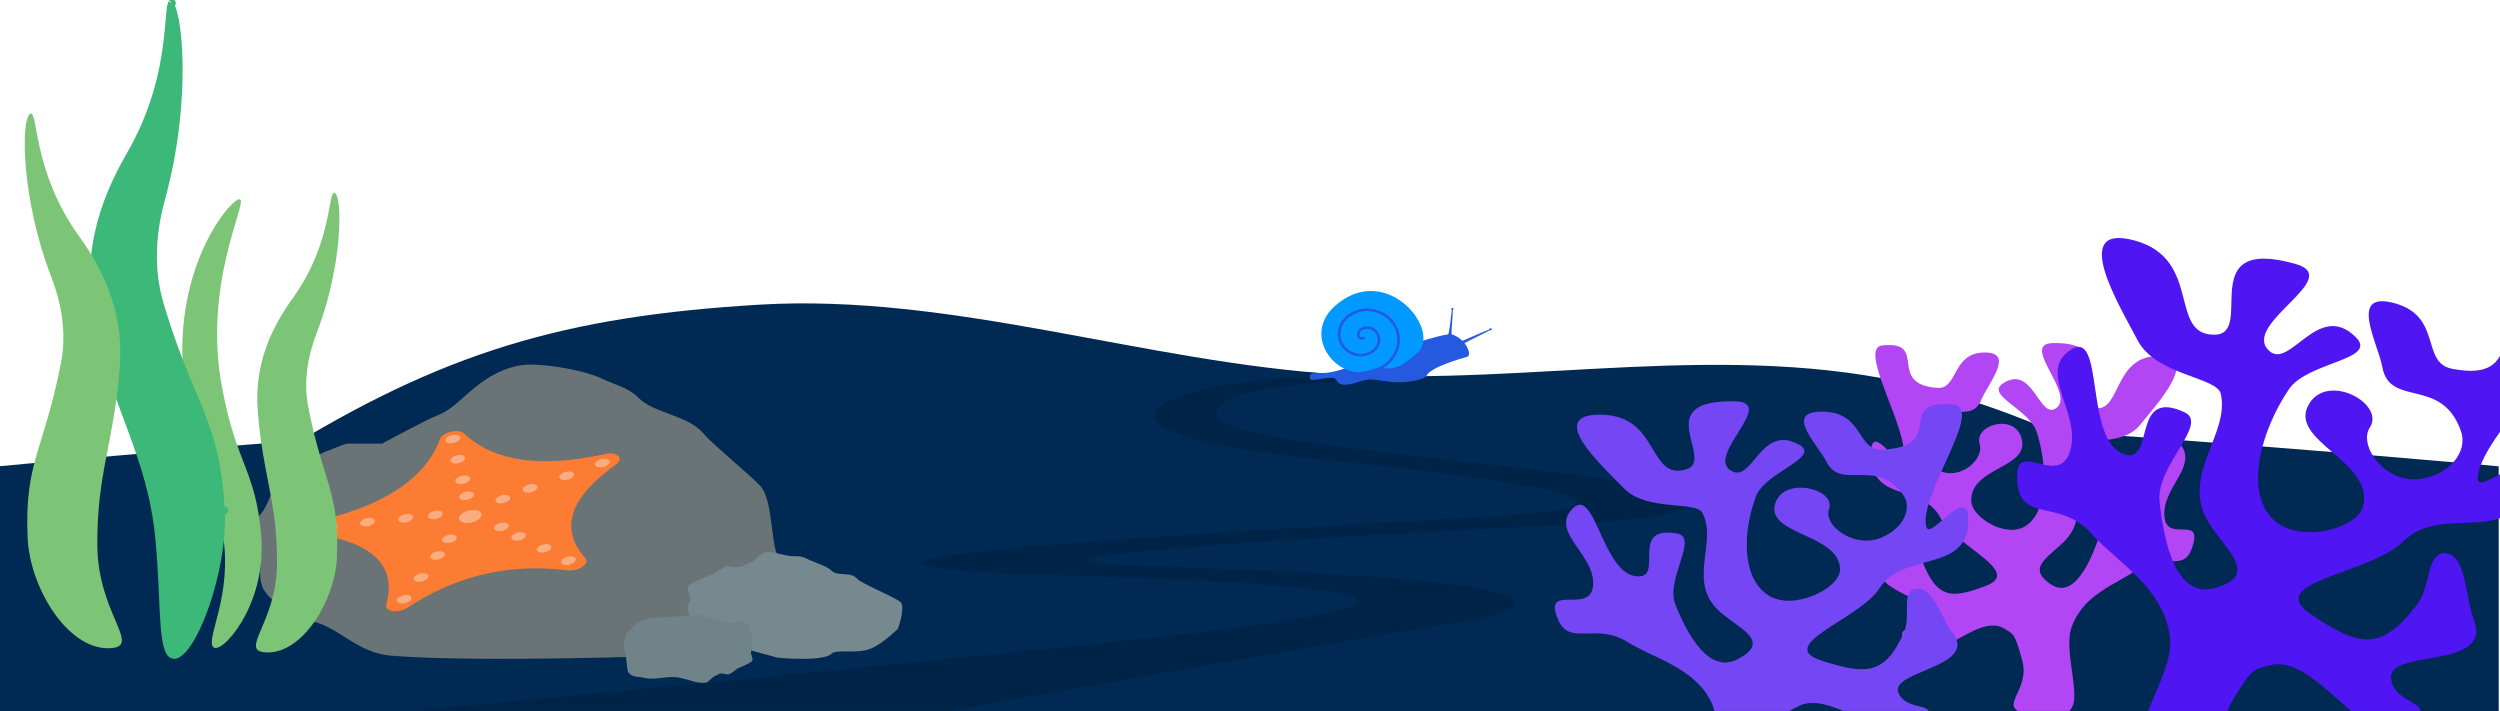 <svg width="1920" height="546" viewBox="0 0 1920 546" fill="none" xmlns="http://www.w3.org/2000/svg">
<path d="M-1 358.128C-1 358.128 539.248 306.35 888 304.18C928.027 303.93 950.473 303.95 990.5 304.18C1354.61 306.267 1919 358.128 1919 358.128V547H-1V358.128Z" fill="#002953"/>
<path fill-rule="evenodd" clip-rule="evenodd" d="M-1 546C-1 546 115.857 409.589 211.859 349.885C340.763 269.718 434.529 242.913 582.976 233.998C731.423 225.084 879.87 278.57 1028.32 287.484C1176.76 296.399 1325.21 260.741 1473.66 296.399C1622.11 332.056 1770.55 439.028 1844.78 492.514L1919 546H1844.78C1770.55 546 1622.11 546 1473.66 546C1325.21 546 1176.76 546 1028.32 546C879.87 546 731.423 546 582.976 546C434.529 546 286.082 546 211.859 546H-1Z" fill="#002953"/>
<path d="M971.135 479.123C883.406 493.013 316 546 316 546H728.129C728.129 546 1025.03 493.013 1112.76 479.123C1200.49 465.233 1203.42 445.052 890.998 435.175C676.317 428.388 1178.5 404.125 1178.5 404.125C1178.5 404.125 1321.54 398.601 1294.63 382.628C1253.89 358.449 945.887 346.323 934.901 320.05C923.532 292.861 1059.71 290.477 1124.5 290.477L1020.66 289C911.706 289 783.363 328.95 1020.66 353.599C1313.56 384.025 1200.04 393.369 1133.86 397.327C980.221 406.513 498.815 431.691 811.242 441.568C1123.67 451.446 1058.86 465.233 971.135 479.123Z" fill="#002447"/>
<path d="M299.892 503.532C274.06 501.446 258.814 480.392 238.967 477.152C225.121 472.061 209.058 463.676 202.7 453.087C197.145 443.834 201.521 429.769 200.572 419.302C199.69 409.564 192.995 403.437 200.572 394.328C207.978 385.424 210.271 367.483 221.558 360.527C237.559 350.666 266.199 340.667 266.199 340.667H293.43C293.43 340.667 313.662 329.815 325.277 323.966C342.553 315.267 339.828 319.72 358.97 302.444C372.138 290.561 388.476 280.414 406.117 280.017C421.665 279.666 450.093 284.822 461.606 290.489C472.317 295.761 481.728 296.959 490.672 305.81C502.685 317.698 528.536 318.558 540.876 333.586C547.283 341.389 578.419 366.631 584.475 373.929C593.612 384.94 591.811 416.831 597.686 428.159C605.967 444.125 589.761 447.538 584.475 468.359C581.227 481.152 570.303 483.258 560.033 493.109C543.366 509.097 515.436 503.532 515.436 503.532C515.436 503.532 368.663 509.085 299.892 503.532Z" fill="#6A7376"/>
<path d="M560.962 495.228C560.962 495.228 544.538 497.034 536.603 495.737C531.067 493.698 532.821 490.341 530.279 486.101C528.058 482.397 529.807 476.765 529.428 472.575C529.076 468.676 526.399 466.223 529.428 462.576C532.39 459.011 525.129 451.828 529.642 449.042C536.04 445.094 547.491 441.091 547.491 441.091L558.302 434.404C558.302 434.404 566.468 436.746 571.112 434.404C578.02 430.921 576.93 432.704 584.584 425.787C589.848 421.03 601.902 427.294 608.955 427.135C615.172 426.994 617.275 427.856 621.878 430.125C626.16 432.236 635.025 434.712 638.601 438.256C643.404 443.016 653.431 438.574 658.365 444.591C660.927 447.716 689.39 459.654 691.811 462.576C695.465 466.984 689.531 482.981 689.531 482.981C689.531 482.981 678.348 493.955 669.387 497.888C658.277 502.764 642.707 498.131 638.601 502.075C631.937 508.477 597.262 505.121 597.262 505.121L560.962 495.228Z" fill="#76898F"/>
<path d="M558.223 478.394C558.223 478.394 568.077 477.227 572.838 478.066C576.16 479.383 575.107 481.553 576.633 484.293C577.965 486.688 576.916 490.327 577.143 493.036C577.355 495.556 578.961 497.142 577.143 499.499C575.366 501.803 579.722 506.446 577.015 508.246C573.176 510.798 566.305 513.385 566.305 513.385C566.305 513.385 562.734 516.832 559.819 517.707C556.944 518.571 554.919 516.194 552.133 517.707C547.988 519.958 548.642 518.806 544.05 523.277C540.891 526.352 529.427 522.406 529.427 522.406C529.427 522.406 524.738 521.058 521.673 520.473C511.234 518.479 504.812 522.916 494.458 520.518C489.685 519.412 485.56 520.312 482.599 516.423C481.062 514.404 481.166 501.387 479.713 499.499C477.521 496.649 481.082 486.31 481.082 486.31C481.082 486.31 487.693 479.217 493.168 476.675C499.78 473.605 511.639 473.969 511.639 473.969L536.443 472L558.223 478.394Z" fill="#6F8389"/>
<path fill-rule="evenodd" clip-rule="evenodd" d="M337.852 337.278C339.851 331.83 352.262 328.939 356.463 332.942C378.907 354.324 415.057 359.569 464.914 348.676C474.249 346.636 479.56 352.1 472.886 356.868C437.22 382.346 429.452 406.27 449.58 428.64C453.345 432.829 444.217 439.096 435.888 438.039C391.406 432.402 350.459 441.94 313.048 466.655C306.043 471.283 295.086 469.696 296.612 464.275C304.782 435.313 287.241 417.285 243.987 410.19C235.894 408.863 238.243 401.614 247.519 399.319C297.059 387.057 327.17 366.377 337.852 337.278Z" fill="#FC7C33"/>
<path d="M362.224 401.278C366.949 400.177 370.299 397.222 369.706 394.678C369.114 392.134 364.803 390.964 360.078 392.065C355.353 393.166 352.003 396.12 352.596 398.664C353.189 401.208 357.499 402.378 362.224 401.278Z" fill="#F9AD81"/>
<path d="M418.532 424.174C421.621 423.454 423.812 421.522 423.424 419.859C423.037 418.195 420.218 417.43 417.129 418.15C414.039 418.87 411.849 420.802 412.237 422.465C412.624 424.128 415.443 424.893 418.532 424.174Z" fill="#F9AD81"/>
<path d="M399.103 414.96C402.192 414.24 404.382 412.308 403.995 410.645C403.607 408.982 400.789 408.217 397.7 408.936C394.61 409.656 392.42 411.588 392.807 413.251C393.195 414.915 396.013 415.68 399.103 414.96Z" fill="#F9AD81"/>
<path d="M385.684 407.69C388.774 406.971 390.964 405.039 390.576 403.376C390.189 401.712 387.37 400.947 384.281 401.667C381.192 402.387 379.001 404.318 379.389 405.982C379.776 407.645 382.595 408.41 385.684 407.69Z" fill="#F9AD81"/>
<path d="M437.307 433.558C440.396 432.838 442.587 430.906 442.199 429.243C441.812 427.579 438.993 426.814 435.904 427.534C432.814 428.254 430.624 430.186 431.012 431.849C431.399 433.512 434.218 434.277 437.307 433.558Z" fill="#F9AD81"/>
<path d="M356.036 371.422C359.131 370.701 361.325 368.766 360.937 367.099C360.549 365.433 357.725 364.667 354.63 365.388C351.535 366.109 349.341 368.044 349.729 369.71C350.118 371.376 352.941 372.143 356.036 371.422Z" fill="#F9AD81"/>
<path d="M352.256 355.732C355.351 355.011 357.545 353.076 357.157 351.409C356.769 349.743 353.945 348.977 350.85 349.698C347.755 350.419 345.561 352.354 345.949 354.02C346.338 355.686 349.161 356.453 352.256 355.732Z" fill="#F9AD81"/>
<path d="M348.436 340.228C351.538 339.505 353.737 337.565 353.348 335.895C352.959 334.225 350.129 333.457 347.027 334.179C343.925 334.902 341.726 336.842 342.115 338.512C342.504 340.182 345.334 340.95 348.436 340.228Z" fill="#F9AD81"/>
<path d="M359.118 383.743C362.218 383.021 364.416 381.082 364.027 379.413C363.638 377.744 360.81 376.976 357.71 377.698C354.609 378.421 352.411 380.359 352.8 382.029C353.189 383.698 356.018 384.465 359.118 383.743Z" fill="#F9AD81"/>
<path d="M407.818 378.09C410.907 377.37 413.097 375.438 412.71 373.775C412.322 372.111 409.504 371.346 406.414 372.066C403.325 372.786 401.135 374.718 401.522 376.381C401.91 378.044 404.728 378.809 407.818 378.09Z" fill="#F9AD81"/>
<path d="M435.821 368.432C438.916 367.711 441.11 365.775 440.722 364.109C440.334 362.443 437.51 361.677 434.415 362.397C431.32 363.118 429.126 365.054 429.514 366.72C429.903 368.386 432.726 369.153 435.821 368.432Z" fill="#F9AD81"/>
<path d="M463.335 358.608C466.424 357.888 468.614 355.956 468.227 354.293C467.839 352.63 465.021 351.865 461.932 352.584C458.842 353.304 456.652 355.236 457.039 356.899C457.427 358.563 460.245 359.328 463.335 358.608Z" fill="#F9AD81"/>
<path d="M386.884 386.38C389.979 385.659 392.173 383.724 391.785 382.058C391.397 380.392 388.573 379.625 385.479 380.346C382.384 381.067 380.19 383.002 380.578 384.669C380.966 386.335 383.789 387.101 386.884 386.38Z" fill="#F9AD81"/>
<path d="M282.918 404.045C286.013 403.324 288.207 401.389 287.819 399.723C287.431 398.056 284.607 397.29 281.513 398.011C278.418 398.732 276.224 400.667 276.612 402.334C277 404 279.823 404.766 282.918 404.045Z" fill="#F9AD81"/>
<path d="M312.204 401.081C315.304 400.359 317.502 398.42 317.113 396.751C316.724 395.082 313.896 394.314 310.795 395.036C307.695 395.758 305.497 397.697 305.886 399.366C306.275 401.035 309.103 401.803 312.204 401.081Z" fill="#F9AD81"/>
<path d="M335.113 398.489C338.21 397.768 340.405 395.832 340.017 394.164C339.628 392.497 336.803 391.73 333.706 392.452C330.61 393.173 328.414 395.109 328.803 396.777C329.191 398.444 332.016 399.211 335.113 398.489Z" fill="#F9AD81"/>
<path d="M253.91 407.308C257.007 406.587 259.202 404.65 258.814 402.983C258.426 401.316 255.601 400.549 252.504 401.27C249.407 401.992 247.212 403.928 247.6 405.595C247.989 407.263 250.814 408.029 253.91 407.308Z" fill="#F9AD81"/>
<path d="M324.092 446.531C327.194 445.808 329.394 443.869 329.005 442.198C328.616 440.528 325.785 439.76 322.683 440.483C319.581 441.205 317.382 443.145 317.771 444.815C318.16 446.486 320.99 447.254 324.092 446.531Z" fill="#F9AD81"/>
<path d="M336.777 429.607C339.877 428.885 342.075 426.946 341.686 425.277C341.298 423.608 338.469 422.84 335.369 423.562C332.269 424.284 330.071 426.223 330.459 427.892C330.848 429.562 333.677 430.329 336.777 429.607Z" fill="#F9AD81"/>
<path d="M345.891 416.832C348.985 416.111 351.18 414.176 350.791 412.51C350.403 410.843 347.58 410.077 344.485 410.798C341.39 411.519 339.196 413.454 339.584 415.12C339.972 416.787 342.796 417.553 345.891 416.832Z" fill="#F9AD81"/>
<path d="M311.033 463.201C314.128 462.48 316.322 460.544 315.934 458.878C315.545 457.212 312.722 456.445 309.627 457.166C306.532 457.887 304.338 459.823 304.726 461.489C305.114 463.155 307.938 463.922 311.033 463.201Z" fill="#F9AD81"/>
<path fill-rule="evenodd" clip-rule="evenodd" d="M163.436 496.582C168.653 504.875 205.028 465.579 200.67 412.116C196.495 360.837 181.913 357.87 170.613 298.119C155.579 218.618 189.641 156.714 184.476 153.155C179.532 149.747 132.576 202.799 141.011 289.099C145.975 339.933 162.719 358.661 171.068 409.655C178.809 456.968 158.514 488.759 163.436 496.582Z" fill="#7CC576"/>
<path d="M169.661 392.087L172.324 391.938L169.661 392.087C170.926 414.703 165.379 443.017 157.426 465.612C153.452 476.901 148.934 486.601 144.476 493.366C142.243 496.756 140.102 499.289 138.15 500.92C136.163 502.579 134.691 503.045 133.704 502.997C132.224 502.923 130.651 501.97 129.211 497.877C127.784 493.819 126.913 487.732 126.291 479.675C125.807 473.413 125.486 466.169 125.125 458.038C125.025 455.779 124.922 453.45 124.811 451.056C124.304 440.079 123.645 427.79 122.415 414.561C119.25 380.497 110.367 354.786 100.791 328.964C100.016 326.874 99.237 324.783 98.455 322.688C89.584 298.897 80.471 274.455 74.747 242.483L71.794 243.012L74.747 242.483C66.725 197.68 77.277 158.411 100.035 119.162L100.035 119.161C118.974 86.495 125.515 55.838 128.341 33.841C129.247 26.789 129.788 20.433 130.222 15.335C130.454 12.613 130.655 10.249 130.865 8.328C131.021 6.898 131.179 5.741 131.341 4.824C131.485 5.127 131.634 5.466 131.785 5.842C132.701 8.109 133.597 11.374 134.389 15.579C135.969 23.963 137.062 35.677 137.234 49.69C137.576 77.704 134.23 114.603 123.945 151.915C116.639 178.399 114.58 206.579 122.892 234.362C131.892 264.451 140.297 284.455 147.409 301.383C149.681 306.789 151.82 311.882 153.805 316.889C161.969 337.48 167.7 357.003 169.661 392.087ZM132.006 2.397C132.006 2.397 132.004 2.402 131.998 2.409C132.003 2.401 132.006 2.397 132.006 2.397Z" fill="#3CB878" stroke="#3CB878" stroke-width="6" stroke-linejoin="round"/>
<path fill-rule="evenodd" clip-rule="evenodd" d="M84.121 497.837C51.825 499.048 22.873 451.205 21.214 412.955C18.672 354.352 33.827 345.801 46.806 278.852C51.254 255.904 47.37 233.385 39.312 212.507C16.098 152.342 16.045 91.311 23.129 87.423C29.477 83.939 24.628 131.362 60.615 181.274C82.789 212.031 94.949 244.029 91.965 282.253C87.377 341.002 74.389 362.88 74.754 418.737C75.106 472.014 109.84 496.874 84.121 497.837Z" fill="#7CC576"/>
<path fill-rule="evenodd" clip-rule="evenodd" d="M204.701 501.049C232.464 502.091 257.354 460.96 258.781 428.078C260.966 377.698 247.937 370.346 236.78 312.791C232.956 293.064 236.295 273.705 243.219 255.756C263.176 204.029 263.221 151.565 257.136 148.223C251.676 145.226 255.852 185.996 224.913 228.905C205.848 255.348 195.394 282.855 197.96 315.715C201.904 366.222 213.07 385.029 212.757 433.048C212.45 478.854 182.588 500.226 204.701 501.049Z" fill="#7CC576"/>
<path d="M1586.97 547.18C1580.22 549.648 1575.98 550.06 1568.91 550.212C1563.13 550.336 1559.65 549.684 1554.06 547.888C1534.77 541.693 1559 530.63 1553.2 507.87C1547.39 485.11 1545.51 486.771 1539.15 482.729C1518.08 469.332 1480.04 518.771 1465.05 496.555C1451.88 477.022 1473.15 487.967 1479.01 473.39C1485.6 456.989 1430.31 454.571 1446.6 429.375C1453.18 419.213 1458.07 395.729 1468.46 397.911C1477.59 399.829 1471.35 417.35 1475.5 428.753C1487.32 461.233 1499.6 459.466 1524.84 450.049C1554.38 439.03 1502.09 420.052 1490.13 397.445C1476.24 371.196 1437.6 386.357 1436.82 349.814C1436.18 319.965 1459.72 363.892 1461.97 353.338C1466.82 330.596 1426.04 267.358 1445.63 265.281C1481.68 261.457 1448.35 295.2 1487.99 297.904C1503.85 298.987 1498.99 271.247 1523.54 270.719C1548.09 270.191 1527.02 294.218 1521.77 306.832C1513.1 327.641 1491.93 303.409 1475.93 330.174C1470 340.086 1475.89 354.855 1489.35 361.387C1505.58 369.258 1524 352.527 1520.37 340.904C1515.81 326.268 1547.16 317.087 1552.59 336.655C1559.04 359.889 1513.37 358.33 1513.94 384.716C1514.21 397.411 1540.93 413.973 1556.15 403.647C1572.92 392.279 1572.67 358.371 1564.21 331.832C1558.57 314.146 1524.11 303.464 1538.5 294.278C1561.56 279.555 1566.2 323.057 1579.29 313.331C1594.2 302.262 1551.03 264.031 1576.52 263.483C1629.23 262.35 1587.31 306.526 1606.49 312.747C1629.22 320.121 1621.81 274.195 1656.66 273.446C1691.5 272.697 1655.91 311.018 1643.35 326.574C1630.09 342.99 1600.47 335.2 1596.53 343.73C1587.26 363.791 1605.05 391.604 1588.23 412.611C1577.47 426.053 1553.66 434.95 1575.41 448.961C1592.84 460.19 1605.66 431.584 1612.83 410.05C1619.01 391.484 1598.35 361.469 1611.73 358.756C1640.51 352.917 1619.8 389.697 1634.93 389.759C1657.14 389.85 1660.53 321.902 1675.14 342.04C1687.38 358.919 1660.32 374.646 1662.28 396.792C1664 416.156 1689.04 397.377 1684.81 416.124C1678.62 443.508 1662.27 421.508 1641.47 437.181C1626.17 448.71 1600.41 455.496 1590.99 481.614C1583.81 501.525 1601.9 541.724 1586.97 547.18Z" fill="#B246F4"/>
<path d="M1320.46 610.892C1329.11 613.556 1334.52 614.015 1343.57 614.21C1350.96 614.369 1355.41 613.688 1362.55 611.797C1387.19 605.274 1356.16 593.358 1363.47 569.097C1370.79 544.835 1373.21 546.616 1381.32 542.331C1408.2 528.131 1457.08 581.062 1476.14 557.423C1492.9 536.64 1465.75 548.222 1458.19 532.64C1449.68 515.108 1520.39 512.779 1499.43 485.817C1490.98 474.943 1484.61 449.861 1471.34 452.142C1459.68 454.147 1467.73 472.873 1462.48 485.023C1447.51 519.629 1431.79 517.687 1399.47 507.523C1361.65 495.63 1428.43 475.616 1443.62 451.546C1461.27 423.598 1510.75 439.953 1511.59 400.961C1512.27 369.11 1482.36 415.879 1479.43 404.606C1473.13 380.315 1524.99 313.018 1499.94 310.713C1453.81 306.468 1496.58 342.628 1445.91 345.333C1425.62 346.416 1431.71 316.836 1400.32 316.161C1368.93 315.486 1395.98 341.221 1402.75 354.706C1413.93 376.952 1440.89 351.189 1461.48 379.823C1469.1 390.428 1461.64 406.162 1444.45 413.071C1423.74 421.396 1400.11 403.458 1404.69 391.072C1410.46 375.474 1370.33 365.534 1363.47 386.391C1355.32 411.155 1413.72 409.699 1413.11 437.854C1412.82 451.4 1378.73 468.952 1359.21 457.863C1337.73 445.656 1337.89 409.473 1348.58 381.191C1355.71 362.343 1399.74 351.102 1381.29 341.233C1351.73 325.417 1346.01 371.818 1329.21 361.38C1310.09 349.499 1365.13 308.898 1332.53 308.197C1265.12 306.748 1318.92 354.081 1294.43 360.632C1265.39 368.397 1274.65 319.423 1230.09 318.464C1185.53 317.506 1231.22 358.562 1247.36 375.22C1264.39 392.798 1302.23 384.62 1307.31 393.741C1319.25 415.191 1296.62 444.789 1318.23 467.283C1332.06 481.676 1362.55 491.279 1334.8 506.132C1312.56 518.036 1296.03 487.451 1286.76 464.438C1278.77 444.598 1305.05 412.662 1287.94 409.706C1251.1 403.344 1277.75 442.687 1258.41 442.684C1230 442.681 1225.36 370.155 1206.77 391.579C1191.19 409.536 1225.86 426.442 1223.45 450.065C1221.35 470.721 1189.23 450.567 1194.74 470.592C1202.78 499.843 1223.58 476.441 1250.25 493.26C1269.88 505.633 1302.85 512.992 1315.02 540.906C1324.3 562.187 1301.33 605.001 1320.46 610.892Z" fill="#7446F4"/>
<path d="M1650.1 578.709C1659.33 584.639 1665.5 586.838 1676 589.792C1684.57 592.204 1689.99 592.684 1698.94 592.45C1729.82 591.646 1697.48 567.408 1713.93 539.168C1730.38 510.929 1732.63 513.888 1743.49 510.944C1779.49 501.183 1819.29 582.21 1849.24 558.269C1875.57 537.22 1840.11 543.618 1836.37 521.809C1832.15 497.272 1915.43 515.525 1899.76 475.432C1893.45 459.263 1894.19 425.896 1877.96 424.783C1863.69 423.804 1866.99 449.704 1856.89 463.369C1828.14 502.29 1810.43 495.149 1776.02 472.72C1735.75 446.477 1820.22 441.373 1845.8 415.735C1875.51 385.966 1927.92 421.297 1941.62 372.642C1952.8 332.899 1902.63 382.599 1902.9 367.584C1903.46 335.229 1985.93 266.355 1957.44 255.959C1904.99 236.823 1943.12 294.985 1883.1 283.202C1859.07 278.486 1875.82 243.209 1839.4 232.961C1802.98 222.713 1826.16 263.092 1829.67 282.035C1835.47 313.284 1875.33 289.044 1890.02 331.124C1895.46 346.708 1881.63 364.208 1859.31 367.726C1832.42 371.964 1810.69 342.389 1820.08 328.226C1831.9 310.391 1788.3 285.905 1773.49 310.01C1755.91 338.631 1824.54 354.293 1814.66 389.425C1809.9 406.327 1764.39 418.132 1745.23 398.38C1724.13 376.634 1736.11 331.3 1757.82 299.031C1772.28 277.526 1827.33 276.612 1809.02 258.71C1779.67 230.02 1757.86 286.503 1741.66 268.381C1723.23 247.755 1800.7 213.315 1762.87 202.671C1684.67 180.667 1732.04 256.146 1701.31 257.027C1664.89 258.071 1691.67 199.419 1639.97 184.872C1588.27 170.324 1628.21 235.501 1641.62 261.227C1655.77 288.374 1702.6 289.451 1705.55 302.411C1712.5 332.89 1676.44 363.238 1694.33 397.922C1705.77 420.116 1738.22 441.289 1700.99 451.608C1671.16 459.878 1661.84 416.568 1658.52 384.928C1655.66 357.651 1696.75 325.468 1677.74 316.633C1636.82 297.624 1655.1 354.95 1632.53 349.154C1599.37 340.641 1617.6 248.287 1588.92 269.591C1564.88 287.447 1599.84 319.035 1589.32 347.943C1580.13 373.22 1549.22 338.326 1549.12 365.09C1548.97 404.186 1580.87 381.063 1606.52 410.146C1625.39 431.541 1661.47 450.645 1666.57 489.3C1670.46 518.77 1629.7 565.593 1650.1 578.709Z" fill="#4F15F2"/>
<path d="M1006 290.127C1006 282.54 1012.33 290.961 1035 282.127C1055.66 274.076 1097.23 258.851 1112 256.826C1113.15 256.668 1114.14 243.698 1114.94 238.627C1115.14 237.382 1113.5 236.628 1115.5 236.627C1117.5 236.627 1115.78 237.407 1115.77 238.627C1115.72 243.686 1114.24 256.608 1115 256.826C1118.08 257.713 1120.82 259.54 1123 261.69C1123.27 261.959 1139.23 254.658 1143.5 253.127C1144.1 252.911 1144.62 250.869 1145.5 252.627C1146.25 254.127 1144.67 253.406 1144 253.772C1139.88 256.022 1124.51 263.338 1124.75 263.627C1128.39 268.175 1129.55 273.295 1126.5 274.127C1121 275.627 1098.5 282.127 1095.5 288.627C1094.38 291.059 1083.65 293.866 1072.5 293.627C1067.05 293.511 1060.66 292.012 1053.5 291.452C1046.29 290.887 1037.95 296.982 1030 295.127C1026.82 294.386 1026.27 290.168 1023.5 290.127C1015.02 290.004 1006 293.896 1006 290.127Z" fill="#2459E0"/>
<path d="M1024.82 235.379C1062.75 200.807 1105.79 250.714 1089.76 269.944C1089.76 269.944 1080.44 279.132 1072.82 281.849C1065.88 284.323 1058.19 281.826 1054.05 283.68C1028.76 294.996 998.832 259.072 1024.82 235.379Z" fill="#0099FF"/>
<path d="M1047.51 258.757C1047.48 258.94 1047.43 259.119 1047.36 259.293C1047.23 259.451 1047.09 259.595 1046.92 259.727C1046.72 259.827 1046.5 259.907 1046.26 259.968C1046 259.984 1045.73 259.976 1045.46 259.943C1045.17 259.86 1044.89 259.749 1044.62 259.612C1044.36 259.423 1044.11 259.207 1043.87 258.966C1043.67 258.676 1043.49 258.365 1043.33 258.031C1043.23 257.66 1043.15 257.274 1043.11 256.872C1043.13 256.449 1043.2 256.019 1043.29 255.583C1043.47 255.144 1043.68 254.71 1043.94 254.28C1044.27 253.87 1044.64 253.476 1045.05 253.097C1045.53 252.761 1046.04 252.452 1046.59 252.169C1047.2 251.95 1047.84 251.767 1048.5 251.62C1049.2 251.554 1049.91 251.532 1050.64 251.554C1051.38 251.668 1052.12 251.831 1052.87 252.042C1053.59 252.35 1054.3 252.707 1055 253.113C1055.65 253.614 1056.27 254.16 1056.85 254.752C1057.37 255.427 1057.83 256.14 1058.25 256.891C1058.57 257.707 1058.83 258.549 1059.03 259.418C1059.11 260.325 1059.12 261.245 1059.07 262.177C1058.87 263.118 1058.61 264.053 1058.28 264.984C1057.81 265.889 1057.27 266.772 1056.66 267.632C1055.92 268.431 1055.11 269.191 1054.24 269.911C1053.26 270.536 1052.22 271.106 1051.13 271.622C1049.96 272.013 1048.75 272.337 1047.51 272.592C1046.21 272.703 1044.9 272.736 1043.58 272.694C1042.25 272.493 1040.92 272.212 1039.6 271.851C1038.32 271.33 1037.08 270.73 1035.86 270.053C1034.73 269.225 1033.65 268.326 1032.63 267.357C1031.73 266.258 1030.91 265.101 1030.17 263.888C1029.59 262.576 1029.1 261.225 1028.71 259.835C1028.5 258.387 1028.4 256.922 1028.41 255.439C1028.62 253.946 1028.94 252.46 1029.36 250.982C1030 249.543 1030.74 248.137 1031.59 246.764C1032.63 245.481 1033.77 244.256 1035.01 243.088C1036.41 242.057 1037.89 241.106 1039.45 240.234C1041.15 239.54 1042.89 238.943 1044.69 238.443C1046.57 238.151 1048.47 237.968 1050.4 237.894C1052.35 238.045 1054.29 238.311 1056.23 238.69C1058.12 239.298 1059.98 240.018 1061.79 240.849C1063.5 241.896 1065.14 243.044 1066.7 244.295C1068.1 245.733 1069.4 247.255 1070.6 248.861C1071.58 250.613 1072.44 252.426 1073.17 254.298C1073.65 256.263 1073.99 258.259 1074.19 260.286C1074.11 262.343 1073.88 264.399 1073.51 266.453C1072.85 268.47 1072.05 270.451 1071.11 272.397C1069.89 274.239 1068.54 276.013 1067.06 277.718C1065.34 279.255 1063.5 280.694 1061.56 282.035C1059.42 283.153 1057.21 284.149 1054.91 285.022C1052.49 285.63 1050.02 286.099 1047.51 286.427" stroke="#2459E0" stroke-width="2"/>
</svg>
